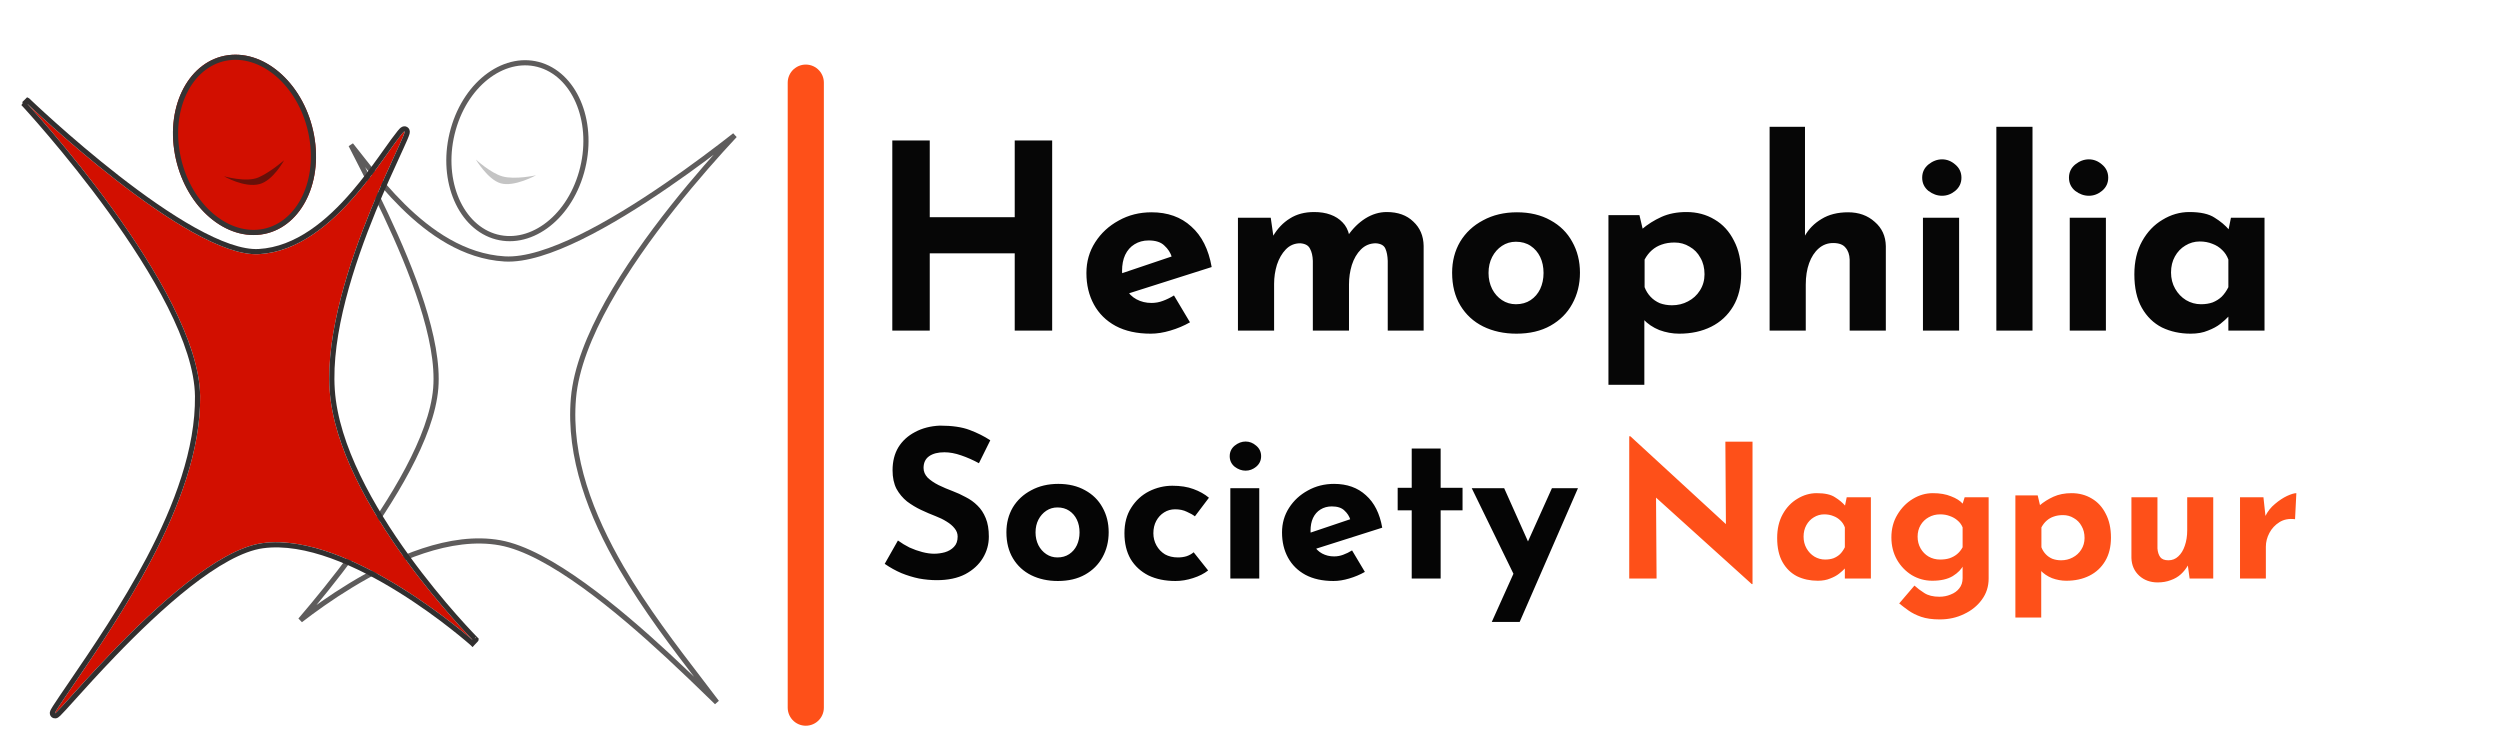 <svg width="484" height="145" viewBox="0 0 484 145" fill="none" xmlns="http://www.w3.org/2000/svg">
<g filter="url(#filter0_d_107_159)">
<path d="M148.333 16.635C148.333 16.635 113.128 46.549 97.719 45.63C82.31 44.711 71.708 27.399 67.008 22.173C62.307 16.948 85.365 52.693 83.863 71.13C82.36 89.566 53.561 120.492 53.561 120.492C53.561 120.492 78.051 98.222 96.692 101.571C115.333 104.919 149.973 146.109 139.391 131.965C128.808 117.821 109.576 95.698 111.518 73.121C113.459 50.544 148.333 16.635 148.333 16.635Z" fill="white"/>
<path d="M130.262 36.101C134.648 30.57 138.976 25.715 142.255 22.195C138.772 24.923 134.144 28.419 129.087 31.889C123.714 35.578 117.846 39.246 112.348 41.936C106.871 44.616 101.68 46.367 97.689 46.129C89.804 45.659 83.192 40.999 77.997 35.873C75.394 33.304 73.132 30.604 71.232 28.226C70.603 27.439 70.016 26.69 69.47 25.994C68.919 25.292 68.411 24.644 67.943 24.062C68.059 24.293 68.183 24.539 68.315 24.799C68.61 25.379 68.942 26.026 69.305 26.732C70.754 29.554 72.69 33.324 74.688 37.565C77.187 42.868 79.792 48.923 81.678 54.815C83.561 60.696 84.745 66.462 84.361 71.17C83.977 75.881 81.858 81.343 78.936 86.855C76.009 92.376 72.253 97.992 68.551 103.021C64.848 108.051 61.193 112.503 58.464 115.697C58.358 115.82 58.254 115.942 58.151 116.063C60.679 114.109 64.038 111.687 67.876 109.349C72.122 106.762 76.967 104.272 81.932 102.64C86.895 101.008 92.01 100.222 96.781 101.079C101.559 101.937 107.297 105.199 113.008 109.316C118.736 113.444 124.5 118.481 129.34 122.96C132.458 125.846 135.22 128.529 137.329 130.576C137.853 131.085 138.337 131.555 138.776 131.979C137.729 130.583 136.598 129.109 135.412 127.564C130.645 121.348 124.993 113.979 120.325 105.957C114.417 95.801 110.035 84.518 111.019 73.078C111.514 67.33 114.097 60.905 117.652 54.527C121.213 48.141 125.772 41.763 130.262 36.101Z" stroke="#5E5C5C"/>
</g>
<g filter="url(#filter1_d_107_159)">
<path d="M5 15.803C5 15.803 36.355 45.999 50.148 45.204C57.746 44.767 64.063 39.343 68.913 33.691C72.866 29.084 75.844 24.326 77.744 21.997C81.976 16.809 62.324 49.51 63.821 71.531C65.318 93.552 91.803 120.182 91.803 120.182C91.803 120.182 67.877 98.833 50.792 101.151C33.706 103.469 2.896 145.257 12.435 131.2C21.974 117.142 38.985 93.472 38.746 72.677C38.506 51.882 5 15.803 5 15.803Z" fill="#D20F00"/>
<path d="M5 15.803L5.347 15.443L4.634 16.143L5 15.803ZM5 15.803C5.347 15.443 5.347 15.443 5.347 15.443L5.348 15.444L5.352 15.448L5.369 15.464L5.436 15.528C5.495 15.585 5.584 15.669 5.7 15.779C5.932 15.999 6.274 16.322 6.715 16.733C7.597 17.555 8.873 18.729 10.448 20.136C13.598 22.95 17.939 26.692 22.709 30.407C27.481 34.125 32.671 37.807 37.518 40.509C42.39 43.224 46.826 44.895 50.119 44.705C57.5 44.28 63.699 38.999 68.533 33.366C70.496 31.079 72.219 28.751 73.692 26.698C74.056 26.191 74.406 25.699 74.741 25.228C75.755 23.803 76.633 22.568 77.357 21.68C77.493 21.514 77.612 21.376 77.714 21.271C77.797 21.186 77.922 21.064 78.063 21C78.126 20.972 78.339 20.888 78.566 21.015C78.796 21.145 78.832 21.375 78.839 21.447C78.855 21.602 78.81 21.769 78.779 21.873C78.637 22.357 78.202 23.337 77.598 24.659C77.425 25.038 77.237 25.448 77.035 25.888C75.804 28.568 74.069 32.345 72.271 36.749C68.074 47.028 63.58 60.613 64.32 71.497C65.058 82.356 71.976 94.42 78.778 103.821C82.171 108.51 85.517 112.514 88.016 115.346C89.265 116.762 90.302 117.884 91.026 118.652C91.388 119.035 91.671 119.331 91.864 119.529C91.961 119.629 92.034 119.704 92.084 119.754L92.139 119.811L92.153 119.825L92.157 119.828L92.157 119.829C92.157 119.829 92.158 119.829 91.803 120.182M5 15.803C4.634 16.143 4.634 16.144 4.634 16.144L4.635 16.145L4.639 16.15L4.657 16.169L4.728 16.246C4.791 16.314 4.885 16.416 5.007 16.55C5.251 16.818 5.61 17.215 6.067 17.727C6.981 18.751 8.288 20.239 9.858 22.089C12.997 25.79 17.184 30.939 21.378 36.735C25.573 42.533 29.767 48.968 32.925 55.242C36.089 61.528 38.187 67.599 38.246 72.683C38.364 82.954 34.218 93.981 28.815 104.231C24.025 113.319 18.276 121.746 13.705 128.447C13.123 129.299 12.56 130.124 12.021 130.919C11.424 131.798 10.982 132.464 10.683 132.937C10.534 133.173 10.417 133.367 10.334 133.517C10.292 133.592 10.256 133.662 10.227 133.725C10.203 133.78 10.168 133.861 10.152 133.948C10.145 133.987 10.13 134.08 10.157 134.189C10.192 134.327 10.297 134.493 10.502 134.558C10.659 134.609 10.791 134.569 10.837 134.554C10.896 134.534 10.943 134.507 10.973 134.489C11.08 134.424 11.202 134.314 11.314 134.207C11.558 133.973 11.917 133.592 12.37 133.099C12.835 132.592 13.408 131.956 14.075 131.216C16.023 129.055 18.773 126.003 21.989 122.663C26.306 118.18 31.442 113.198 36.557 109.195C41.693 105.176 46.731 102.207 50.859 101.646C55.019 101.082 59.632 101.956 64.238 103.617C68.84 105.277 73.4 107.709 77.44 110.222C81.48 112.734 84.989 115.319 87.489 117.276C88.739 118.255 89.736 119.076 90.419 119.651C90.761 119.939 91.025 120.166 91.202 120.32C91.222 120.338 91.241 120.354 91.259 120.37C91.32 120.423 91.369 120.465 91.403 120.496L91.454 120.541L91.466 120.552L91.469 120.554L91.47 120.555C91.47 120.555 91.47 120.555 91.803 120.182M91.803 120.182L92.158 119.829L91.47 120.555L91.803 120.182Z" stroke="#312F2F"/>
</g>
<g filter="url(#filter2_d_107_159)">
<ellipse rx="13.597" ry="17.653" transform="matrix(0.991 -0.134 0.181 0.983 47.335 24.044)" fill="#D20F00"/>
<path d="M60.314 22.29C62.051 31.735 57.494 39.961 50.439 40.914C43.383 41.867 36.094 35.241 34.356 25.797C32.619 16.352 37.176 8.126 44.231 7.173C51.287 6.22 58.576 12.846 60.314 22.29Z" stroke="#353434"/>
</g>
<path d="M50.233 35.644C52.896 34.95 55.002 31.026 55.002 31.026C55.002 31.026 52.394 33.312 50.049 34.346C47.703 35.381 43.358 34.123 43.358 34.123C43.358 34.123 47.276 36.415 50.233 35.644Z" fill="#671009"/>
<g filter="url(#filter3_d_107_159)">
<ellipse rx="13.597" ry="17.654" transform="matrix(-0.948 -0.317 -0.271 0.962 100.171 25.175)" fill="white"/>
<path d="M87.75 21.025C85.144 30.267 88.763 39.429 95.516 41.686C102.269 43.942 109.987 38.569 112.593 29.326C115.199 20.084 111.579 10.921 104.827 8.665C98.074 6.409 90.356 11.782 87.75 21.025Z" stroke="#5E5C5C"/>
</g>
<path d="M96.91 35.484C99.549 36.265 103.784 33.929 103.784 33.929C103.784 33.929 99.712 34.843 97.26 34.145C94.974 33.495 92.123 30.884 92.123 30.884C92.123 30.884 94.423 34.749 96.91 35.484Z" fill="#C4C4C4"/>
<g filter="url(#filter4_d_107_159)">
<path d="M203.7 23.2V60H196.45V45.05H180V60H172.75V23.2H180V38.05H196.45V23.2H203.7ZM222.78 60.6C220.113 60.6 217.846 60.1 215.98 59.1C214.146 58.1 212.746 56.717 211.78 54.95C210.813 53.183 210.33 51.15 210.33 48.85C210.33 46.65 210.896 44.667 212.03 42.9C213.163 41.133 214.68 39.733 216.58 38.7C218.48 37.633 220.596 37.1 222.93 37.1C226.063 37.1 228.63 38.017 230.63 39.85C232.663 41.65 233.98 44.267 234.58 47.7L217.58 53.1L216.03 49.3L228.33 45.15L226.88 45.8C226.613 44.933 226.13 44.183 225.43 43.55C224.763 42.883 223.746 42.55 222.38 42.55C221.346 42.55 220.43 42.8 219.63 43.3C218.863 43.767 218.263 44.45 217.83 45.35C217.43 46.217 217.23 47.25 217.23 48.45C217.23 49.817 217.48 50.967 217.98 51.9C218.48 52.8 219.163 53.483 220.03 53.95C220.896 54.417 221.863 54.65 222.93 54.65C223.696 54.65 224.43 54.517 225.13 54.25C225.863 53.983 226.58 53.633 227.28 53.2L230.38 58.4C229.213 59.067 227.946 59.6 226.58 60C225.246 60.4 223.98 60.6 222.78 60.6ZM246.016 38.15L246.566 42L246.466 41.7C247.333 40.233 248.416 39.1 249.716 38.3C251.016 37.467 252.583 37.05 254.416 37.05C255.616 37.05 256.666 37.217 257.566 37.55C258.5 37.883 259.283 38.383 259.916 39.05C260.55 39.683 260.983 40.517 261.216 41.55L260.966 41.6C261.9 40.233 263.016 39.133 264.316 38.3C265.65 37.467 267.033 37.05 268.466 37.05C270.633 37.05 272.35 37.667 273.616 38.9C274.916 40.1 275.583 41.667 275.616 43.6V60H268.666V46.5C268.633 45.533 268.483 44.75 268.216 44.15C267.95 43.517 267.333 43.167 266.366 43.1C265.233 43.1 264.266 43.5 263.466 44.3C262.7 45.067 262.116 46.067 261.716 47.3C261.35 48.5 261.166 49.75 261.166 51.05V60H254.166V46.5C254.133 45.533 253.95 44.75 253.616 44.15C253.316 43.517 252.683 43.167 251.716 43.1C250.616 43.1 249.683 43.5 248.916 44.3C248.183 45.067 247.616 46.05 247.216 47.25C246.85 48.45 246.666 49.683 246.666 50.95V60H239.666V38.15H246.016ZM281.13 48.8C281.13 46.567 281.647 44.567 282.68 42.8C283.747 41.033 285.23 39.65 287.13 38.65C289.03 37.617 291.214 37.1 293.68 37.1C296.18 37.1 298.347 37.617 300.18 38.65C302.014 39.65 303.414 41.033 304.38 42.8C305.38 44.567 305.88 46.567 305.88 48.8C305.88 51.033 305.38 53.05 304.38 54.85C303.414 56.617 302.014 58.017 300.18 59.05C298.347 60.083 296.147 60.6 293.58 60.6C291.18 60.6 289.03 60.133 287.13 59.2C285.264 58.267 283.797 56.917 282.73 55.15C281.664 53.383 281.13 51.267 281.13 48.8ZM288.18 48.85C288.18 49.983 288.414 51.017 288.88 51.95C289.347 52.85 289.98 53.567 290.78 54.1C291.58 54.633 292.48 54.9 293.48 54.9C294.58 54.9 295.53 54.633 296.33 54.1C297.13 53.567 297.747 52.85 298.18 51.95C298.614 51.017 298.83 49.983 298.83 48.85C298.83 47.683 298.614 46.65 298.18 45.75C297.747 44.85 297.13 44.133 296.33 43.6C295.53 43.067 294.58 42.8 293.48 42.8C292.48 42.8 291.58 43.067 290.78 43.6C289.98 44.133 289.347 44.85 288.88 45.75C288.414 46.65 288.18 47.683 288.18 48.85ZM325.095 60.6C323.795 60.6 322.512 60.367 321.245 59.9C320.012 59.4 318.978 58.7 318.145 57.8L318.345 55.75V70.5H311.395V37.65H317.395L318.395 41.9L317.845 40.4C318.978 39.433 320.245 38.633 321.645 38C323.045 37.367 324.662 37.05 326.495 37.05C328.528 37.05 330.345 37.533 331.945 38.5C333.545 39.433 334.795 40.8 335.695 42.6C336.628 44.367 337.095 46.5 337.095 49C337.095 51.467 336.578 53.567 335.545 55.3C334.512 57.033 333.095 58.35 331.295 59.25C329.495 60.15 327.428 60.6 325.095 60.6ZM323.695 55.1C324.828 55.1 325.862 54.85 326.795 54.35C327.762 53.85 328.528 53.15 329.095 52.25C329.695 51.317 329.995 50.267 329.995 49.1C329.995 47.867 329.728 46.8 329.195 45.9C328.695 44.967 327.995 44.25 327.095 43.75C326.228 43.217 325.262 42.95 324.195 42.95C323.262 42.95 322.428 43.083 321.695 43.35C320.995 43.583 320.362 43.95 319.795 44.45C319.262 44.917 318.795 45.517 318.395 46.25V51.6C318.662 52.3 319.045 52.917 319.545 53.45C320.045 53.983 320.645 54.4 321.345 54.7C322.078 54.967 322.862 55.1 323.695 55.1ZM342.596 60V20.55H349.446V42.55L349.396 41.7C350.163 40.333 351.246 39.233 352.646 38.4C354.046 37.533 355.763 37.1 357.796 37.1C359.863 37.1 361.579 37.717 362.946 38.95C364.346 40.15 365.063 41.717 365.096 43.65V60H358.096V46.25C358.063 45.283 357.796 44.517 357.296 43.95C356.829 43.35 356.029 43.05 354.896 43.05C353.829 43.05 352.896 43.4 352.096 44.1C351.296 44.8 350.679 45.75 350.246 46.95C349.813 48.15 349.596 49.533 349.596 51.1V60H342.596ZM372.284 38.15H379.284V60H372.284V38.15ZM372.134 30.4C372.134 29.367 372.534 28.517 373.334 27.85C374.167 27.183 375.05 26.85 375.984 26.85C376.917 26.85 377.767 27.183 378.534 27.85C379.334 28.517 379.734 29.367 379.734 30.4C379.734 31.433 379.334 32.283 378.534 32.95C377.767 33.583 376.917 33.9 375.984 33.9C375.05 33.9 374.167 33.583 373.334 32.95C372.534 32.283 372.134 31.433 372.134 30.4ZM386.493 20.55H393.493V60H386.493V20.55ZM400.702 38.15H407.702V60H400.702V38.15ZM400.552 30.4C400.552 29.367 400.952 28.517 401.752 27.85C402.585 27.183 403.468 26.85 404.402 26.85C405.335 26.85 406.185 27.183 406.952 27.85C407.752 28.517 408.152 29.367 408.152 30.4C408.152 31.433 407.752 32.283 406.952 32.95C406.185 33.583 405.335 33.9 404.402 33.9C403.468 33.9 402.585 33.583 401.752 32.95C400.952 32.283 400.552 31.433 400.552 30.4ZM424.111 60.6C422.077 60.6 420.227 60.2 418.561 59.4C416.927 58.567 415.627 57.3 414.661 55.6C413.694 53.9 413.211 51.733 413.211 49.1C413.211 46.633 413.711 44.5 414.711 42.7C415.711 40.9 417.027 39.517 418.661 38.55C420.294 37.55 422.027 37.05 423.861 37.05C426.027 37.05 427.661 37.417 428.761 38.15C429.894 38.85 430.827 39.633 431.561 40.5L431.261 41.35L431.911 38.15H438.411V60H431.411V55.25L431.961 56.75C431.894 56.75 431.694 56.95 431.361 57.35C431.027 57.717 430.527 58.167 429.861 58.7C429.227 59.2 428.427 59.633 427.461 60C426.527 60.4 425.411 60.6 424.111 60.6ZM426.111 54.9C426.944 54.9 427.694 54.783 428.361 54.55C429.027 54.283 429.611 53.917 430.111 53.45C430.611 52.95 431.044 52.333 431.411 51.6V46.25C431.144 45.517 430.744 44.9 430.211 44.4C429.677 43.867 429.044 43.467 428.311 43.2C427.577 42.9 426.761 42.75 425.861 42.75C424.861 42.75 423.927 43.017 423.061 43.55C422.227 44.05 421.561 44.75 421.061 45.65C420.561 46.55 420.311 47.583 420.311 48.75C420.311 49.917 420.577 50.967 421.111 51.9C421.644 52.833 422.344 53.567 423.211 54.1C424.111 54.633 425.077 54.9 426.111 54.9Z" fill="#060606"/>
</g>
<g filter="url(#filter5_d_107_159)">
<path d="M189.52 85.68C188.4 85.067 187.253 84.56 186.08 84.16C184.933 83.76 183.853 83.56 182.84 83.56C181.587 83.56 180.6 83.813 179.88 84.32C179.16 84.827 178.8 85.587 178.8 86.6C178.8 87.293 179.067 87.92 179.6 88.48C180.16 89.013 180.867 89.493 181.72 89.92C182.6 90.347 183.507 90.733 184.44 91.08C185.293 91.4 186.133 91.787 186.96 92.24C187.813 92.667 188.573 93.213 189.24 93.88C189.907 94.52 190.44 95.333 190.84 96.32C191.24 97.28 191.44 98.467 191.44 99.88C191.44 101.373 191.053 102.76 190.28 104.04C189.507 105.32 188.373 106.36 186.88 107.16C185.387 107.933 183.547 108.32 181.36 108.32C180.24 108.32 179.093 108.213 177.92 108C176.773 107.76 175.64 107.413 174.52 106.96C173.4 106.48 172.32 105.88 171.28 105.16L173.84 100.64C174.533 101.147 175.28 101.6 176.08 102C176.907 102.373 177.733 102.667 178.56 102.88C179.387 103.093 180.147 103.2 180.84 103.2C181.533 103.2 182.227 103.107 182.92 102.92C183.64 102.707 184.227 102.36 184.68 101.88C185.16 101.4 185.4 100.733 185.4 99.88C185.4 99.293 185.2 98.76 184.8 98.28C184.427 97.8 183.907 97.36 183.24 96.96C182.6 96.56 181.893 96.213 181.12 95.92C180.213 95.573 179.28 95.173 178.32 94.72C177.36 94.267 176.453 93.72 175.6 93.08C174.773 92.413 174.093 91.6 173.56 90.64C173.053 89.653 172.8 88.453 172.8 87.04C172.8 85.333 173.173 83.853 173.92 82.6C174.693 81.347 175.773 80.36 177.16 79.64C178.547 78.893 180.147 78.48 181.96 78.4C184.333 78.4 186.253 78.68 187.72 79.24C189.213 79.8 190.547 80.467 191.72 81.24L189.52 85.68ZM194.84 99.04C194.84 97.253 195.254 95.653 196.08 94.24C196.934 92.827 198.12 91.72 199.64 90.92C201.16 90.093 202.907 89.68 204.88 89.68C206.88 89.68 208.614 90.093 210.08 90.92C211.547 91.72 212.667 92.827 213.44 94.24C214.24 95.653 214.64 97.253 214.64 99.04C214.64 100.827 214.24 102.44 213.44 103.88C212.667 105.293 211.547 106.413 210.08 107.24C208.614 108.067 206.854 108.48 204.8 108.48C202.88 108.48 201.16 108.107 199.64 107.36C198.147 106.613 196.974 105.533 196.12 104.12C195.267 102.707 194.84 101.013 194.84 99.04ZM200.48 99.08C200.48 99.987 200.667 100.813 201.04 101.56C201.414 102.28 201.92 102.853 202.56 103.28C203.2 103.707 203.92 103.92 204.72 103.92C205.6 103.92 206.36 103.707 207 103.28C207.64 102.853 208.134 102.28 208.48 101.56C208.827 100.813 209 99.987 209 99.08C209 98.147 208.827 97.32 208.48 96.6C208.134 95.88 207.64 95.307 207 94.88C206.36 94.453 205.6 94.24 204.72 94.24C203.92 94.24 203.2 94.453 202.56 94.88C201.92 95.307 201.414 95.88 201.04 96.6C200.667 97.32 200.48 98.147 200.48 99.08ZM233.892 106.44C233.119 107.053 232.145 107.547 230.972 107.92C229.825 108.293 228.692 108.48 227.572 108.48C225.572 108.48 223.825 108.12 222.332 107.4C220.865 106.653 219.719 105.6 218.892 104.24C218.092 102.853 217.692 101.187 217.692 99.24C217.692 97.293 218.132 95.64 219.012 94.28C219.892 92.893 221.039 91.84 222.452 91.12C223.892 90.4 225.399 90.04 226.972 90.04C228.545 90.04 229.905 90.253 231.052 90.68C232.225 91.107 233.225 91.667 234.052 92.36L231.332 95.96C230.959 95.667 230.439 95.373 229.772 95.08C229.132 94.76 228.372 94.6 227.492 94.6C226.719 94.6 226.012 94.8 225.372 95.2C224.732 95.6 224.225 96.147 223.852 96.84C223.479 97.533 223.292 98.333 223.292 99.24C223.292 100.093 223.492 100.88 223.892 101.6C224.292 102.32 224.839 102.893 225.532 103.32C226.252 103.72 227.092 103.92 228.052 103.92C228.665 103.92 229.225 103.84 229.732 103.68C230.265 103.493 230.719 103.24 231.092 102.92L233.892 106.44ZM238.193 90.52H243.793V108H238.193V90.52ZM238.073 84.32C238.073 83.493 238.393 82.813 239.033 82.28C239.699 81.747 240.406 81.48 241.153 81.48C241.899 81.48 242.579 81.747 243.193 82.28C243.833 82.813 244.153 83.493 244.153 84.32C244.153 85.147 243.833 85.827 243.193 86.36C242.579 86.867 241.899 87.12 241.153 87.12C240.406 87.12 239.699 86.867 239.033 86.36C238.393 85.827 238.073 85.147 238.073 84.32ZM258.16 108.48C256.026 108.48 254.213 108.08 252.72 107.28C251.253 106.48 250.133 105.373 249.36 103.96C248.586 102.547 248.2 100.92 248.2 99.08C248.2 97.32 248.653 95.733 249.56 94.32C250.466 92.907 251.68 91.787 253.2 90.96C254.72 90.107 256.413 89.68 258.28 89.68C260.786 89.68 262.84 90.413 264.44 91.88C266.066 93.32 267.12 95.413 267.6 98.16L254 102.48L252.76 99.44L262.6 96.12L261.44 96.64C261.226 95.947 260.84 95.347 260.28 94.84C259.746 94.307 258.933 94.04 257.84 94.04C257.013 94.04 256.28 94.24 255.64 94.64C255.026 95.013 254.546 95.56 254.2 96.28C253.88 96.973 253.72 97.8 253.72 98.76C253.72 99.853 253.92 100.773 254.32 101.52C254.72 102.24 255.266 102.787 255.96 103.16C256.653 103.533 257.426 103.72 258.28 103.72C258.893 103.72 259.48 103.613 260.04 103.4C260.626 103.187 261.2 102.907 261.76 102.56L264.24 106.72C263.306 107.253 262.293 107.68 261.2 108C260.133 108.32 259.12 108.48 258.16 108.48ZM273.309 82.84H278.909V90.44H283.149V94.8H278.909V108H273.309V94.8H270.589V90.44H273.309V82.84ZM288.811 116.4L300.451 90.52H305.491L294.211 116.4H288.811ZM293.491 108.08L284.931 90.52H291.211L297.811 105.28L293.491 108.08Z" fill="#050505"/>
</g>
<g filter="url(#filter6_d_107_159)">
<path d="M339.144 109.08L319.056 90.936L320.604 91.8L320.712 108H315.42V80.46H315.636L335.292 98.532L334.14 98.028L334.032 81.504H339.288V109.08H339.144ZM351.907 108.432C350.443 108.432 349.111 108.144 347.911 107.568C346.735 106.968 345.799 106.056 345.103 104.832C344.407 103.608 344.059 102.048 344.059 100.152C344.059 98.376 344.419 96.84 345.139 95.544C345.859 94.248 346.807 93.252 347.983 92.556C349.159 91.836 350.407 91.476 351.727 91.476C353.287 91.476 354.463 91.74 355.255 92.268C356.071 92.772 356.743 93.336 357.271 93.96L357.055 94.572L357.523 92.268H362.203V108H357.163V104.58L357.559 105.66C357.511 105.66 357.367 105.804 357.127 106.092C356.887 106.356 356.527 106.68 356.047 107.064C355.591 107.424 355.015 107.736 354.319 108C353.647 108.288 352.843 108.432 351.907 108.432ZM353.347 104.328C353.947 104.328 354.487 104.244 354.967 104.076C355.447 103.884 355.867 103.62 356.227 103.284C356.587 102.924 356.899 102.48 357.163 101.952V98.1C356.971 97.572 356.683 97.128 356.299 96.768C355.915 96.384 355.459 96.096 354.931 95.904C354.403 95.688 353.815 95.58 353.167 95.58C352.447 95.58 351.775 95.772 351.151 96.156C350.551 96.516 350.071 97.02 349.711 97.668C349.351 98.316 349.171 99.06 349.171 99.9C349.171 100.74 349.363 101.496 349.747 102.168C350.131 102.84 350.635 103.368 351.259 103.752C351.907 104.136 352.603 104.328 353.347 104.328ZM375.533 115.92C374.117 115.92 372.917 115.752 371.933 115.416C370.973 115.08 370.157 114.672 369.485 114.192C368.813 113.712 368.213 113.256 367.685 112.824L370.637 109.368C371.189 109.872 371.825 110.352 372.545 110.808C373.289 111.288 374.261 111.528 375.461 111.528C376.253 111.528 376.985 111.384 377.657 111.096C378.353 110.832 378.905 110.436 379.313 109.908C379.745 109.38 379.961 108.72 379.961 107.928V104.472L380.141 105.372C379.757 106.188 379.061 106.908 378.053 107.532C377.045 108.132 375.725 108.432 374.093 108.432C372.677 108.432 371.357 108.072 370.133 107.352C368.933 106.608 367.973 105.612 367.253 104.364C366.533 103.092 366.173 101.652 366.173 100.044C366.173 98.388 366.557 96.924 367.325 95.652C368.093 94.356 369.089 93.336 370.313 92.592C371.537 91.848 372.833 91.476 374.201 91.476C375.569 91.476 376.745 91.68 377.729 92.088C378.737 92.472 379.493 92.952 379.997 93.528L379.817 93.996L380.357 92.268H385.001V108C385.001 109.536 384.569 110.892 383.705 112.068C382.841 113.268 381.689 114.204 380.249 114.876C378.833 115.572 377.261 115.92 375.533 115.92ZM371.249 99.9C371.249 100.74 371.441 101.496 371.825 102.168C372.209 102.84 372.725 103.368 373.373 103.752C374.045 104.136 374.789 104.328 375.605 104.328C376.301 104.328 376.913 104.244 377.441 104.076C377.993 103.884 378.473 103.62 378.881 103.284C379.313 102.924 379.673 102.48 379.961 101.952V98.1C379.745 97.572 379.421 97.128 378.989 96.768C378.557 96.384 378.053 96.096 377.477 95.904C376.925 95.688 376.301 95.58 375.605 95.58C374.789 95.58 374.045 95.772 373.373 96.156C372.725 96.516 372.209 97.02 371.825 97.668C371.441 98.316 371.249 99.06 371.249 99.9ZM400.042 108.432C399.106 108.432 398.182 108.264 397.27 107.928C396.382 107.568 395.638 107.064 395.038 106.416L395.182 104.94V115.56H390.178V91.908H394.498L395.218 94.968L394.822 93.888C395.638 93.192 396.55 92.616 397.558 92.16C398.566 91.704 399.73 91.476 401.05 91.476C402.514 91.476 403.822 91.824 404.974 92.52C406.126 93.192 407.026 94.176 407.674 95.472C408.346 96.744 408.682 98.28 408.682 100.08C408.682 101.856 408.31 103.368 407.566 104.616C406.822 105.864 405.802 106.812 404.506 107.46C403.21 108.108 401.722 108.432 400.042 108.432ZM399.034 104.472C399.85 104.472 400.594 104.292 401.266 103.932C401.962 103.572 402.514 103.068 402.922 102.42C403.354 101.748 403.57 100.992 403.57 100.152C403.57 99.264 403.378 98.496 402.994 97.848C402.634 97.176 402.13 96.66 401.482 96.3C400.858 95.916 400.162 95.724 399.394 95.724C398.722 95.724 398.122 95.82 397.594 96.012C397.09 96.18 396.634 96.444 396.226 96.804C395.842 97.14 395.506 97.572 395.218 98.1V101.952C395.41 102.456 395.686 102.9 396.046 103.284C396.406 103.668 396.838 103.968 397.342 104.184C397.87 104.376 398.434 104.472 399.034 104.472ZM417.719 108.756C416.303 108.756 415.115 108.324 414.155 107.46C413.195 106.572 412.691 105.432 412.643 104.04V92.268H417.683V102.168C417.731 102.864 417.911 103.428 418.223 103.86C418.535 104.268 419.063 104.472 419.807 104.472C420.551 104.472 421.187 104.22 421.715 103.716C422.267 103.212 422.687 102.528 422.975 101.664C423.287 100.776 423.443 99.78 423.443 98.676V92.268H428.483V108H423.911L423.515 105.12L423.587 105.444C423.227 106.092 422.771 106.668 422.219 107.172C421.667 107.676 421.007 108.06 420.239 108.324C419.495 108.612 418.655 108.756 417.719 108.756ZM438.202 92.268L438.67 96.588L438.562 95.94C439.018 95.004 439.642 94.212 440.434 93.564C441.226 92.892 442.006 92.376 442.774 92.016C443.566 91.656 444.166 91.476 444.574 91.476L444.322 96.516C443.146 96.372 442.138 96.564 441.298 97.092C440.458 97.62 439.81 98.316 439.354 99.18C438.898 100.044 438.67 100.932 438.67 101.844V108H433.666V92.268H438.202Z" fill="#FE5019"/>
</g>
<g filter="url(#filter7_d_107_159)">
<path d="M156 12L156 133" stroke="#FE5019" stroke-width="7" stroke-linecap="round"/>
</g>
<defs>
<filter id="filter0_d_107_159" x="49.56" y="16.635" width="102.772" height="126.276" filterUnits="userSpaceOnUse" color-interpolation-filters="sRGB">
<feFlood flood-opacity="0" result="BackgroundImageFix"/>
<feColorMatrix in="SourceAlpha" type="matrix" values="0 0 0 0 0 0 0 0 0 0 0 0 0 0 0 0 0 0 127 0" result="hardAlpha"/>
<feOffset dy="4"/>
<feGaussianBlur stdDeviation="2"/>
<feComposite in2="hardAlpha" operator="out"/>
<feColorMatrix type="matrix" values="0 0 0 0 0 0 0 0 0 0 0 0 0 0 0 0 0 0 0.25 0"/>
<feBlend mode="normal" in2="BackgroundImageFix" result="effect1_dropShadow_107_159"/>
<feBlend mode="normal" in="SourceGraphic" in2="effect1_dropShadow_107_159" result="shape"/>
</filter>
<filter id="filter1_d_107_159" x="0.267" y="15.083" width="96.245" height="128" filterUnits="userSpaceOnUse" color-interpolation-filters="sRGB">
<feFlood flood-opacity="0" result="BackgroundImageFix"/>
<feColorMatrix in="SourceAlpha" type="matrix" values="0 0 0 0 0 0 0 0 0 0 0 0 0 0 0 0 0 0 127 0" result="hardAlpha"/>
<feOffset dy="4"/>
<feGaussianBlur stdDeviation="2"/>
<feComposite in2="hardAlpha" operator="out"/>
<feColorMatrix type="matrix" values="0 0 0 0 0 0 0 0 0 0 0 0 0 0 0 0 0 0 0.25 0"/>
<feBlend mode="normal" in2="BackgroundImageFix" result="effect1_dropShadow_107_159"/>
<feBlend mode="normal" in="SourceGraphic" in2="effect1_dropShadow_107_159" result="shape"/>
</filter>
<filter id="filter2_d_107_159" x="29.484" y="6.585" width="35.702" height="42.917" filterUnits="userSpaceOnUse" color-interpolation-filters="sRGB">
<feFlood flood-opacity="0" result="BackgroundImageFix"/>
<feColorMatrix in="SourceAlpha" type="matrix" values="0 0 0 0 0 0 0 0 0 0 0 0 0 0 0 0 0 0 127 0" result="hardAlpha"/>
<feOffset dy="4"/>
<feGaussianBlur stdDeviation="2"/>
<feComposite in2="hardAlpha" operator="out"/>
<feColorMatrix type="matrix" values="0 0 0 0 0 0 0 0 0 0 0 0 0 0 0 0 0 0 0.25 0"/>
<feBlend mode="normal" in2="BackgroundImageFix" result="effect1_dropShadow_107_159"/>
<feBlend mode="normal" in="SourceGraphic" in2="effect1_dropShadow_107_159" result="shape"/>
</filter>
<filter id="filter3_d_107_159" x="82.411" y="7.642" width="35.522" height="43.068" filterUnits="userSpaceOnUse" color-interpolation-filters="sRGB">
<feFlood flood-opacity="0" result="BackgroundImageFix"/>
<feColorMatrix in="SourceAlpha" type="matrix" values="0 0 0 0 0 0 0 0 0 0 0 0 0 0 0 0 0 0 127 0" result="hardAlpha"/>
<feOffset dy="4"/>
<feGaussianBlur stdDeviation="2"/>
<feComposite in2="hardAlpha" operator="out"/>
<feColorMatrix type="matrix" values="0 0 0 0 0 0 0 0 0 0 0 0 0 0 0 0 0 0 0.25 0"/>
<feBlend mode="normal" in2="BackgroundImageFix" result="effect1_dropShadow_107_159"/>
<feBlend mode="normal" in="SourceGraphic" in2="effect1_dropShadow_107_159" result="shape"/>
</filter>
<filter id="filter4_d_107_159" x="168.75" y="20.55" width="273.661" height="57.95" filterUnits="userSpaceOnUse" color-interpolation-filters="sRGB">
<feFlood flood-opacity="0" result="BackgroundImageFix"/>
<feColorMatrix in="SourceAlpha" type="matrix" values="0 0 0 0 0 0 0 0 0 0 0 0 0 0 0 0 0 0 127 0" result="hardAlpha"/>
<feOffset dy="4"/>
<feGaussianBlur stdDeviation="2"/>
<feComposite in2="hardAlpha" operator="out"/>
<feColorMatrix type="matrix" values="0 0 0 0 0 0 0 0 0 0 0 0 0 0 0 0 0 0 0.25 0"/>
<feBlend mode="normal" in2="BackgroundImageFix" result="effect1_dropShadow_107_159"/>
<feBlend mode="normal" in="SourceGraphic" in2="effect1_dropShadow_107_159" result="shape"/>
</filter>
<filter id="filter5_d_107_159" x="167.28" y="78.4" width="142.211" height="46" filterUnits="userSpaceOnUse" color-interpolation-filters="sRGB">
<feFlood flood-opacity="0" result="BackgroundImageFix"/>
<feColorMatrix in="SourceAlpha" type="matrix" values="0 0 0 0 0 0 0 0 0 0 0 0 0 0 0 0 0 0 127 0" result="hardAlpha"/>
<feOffset dy="4"/>
<feGaussianBlur stdDeviation="2"/>
<feComposite in2="hardAlpha" operator="out"/>
<feColorMatrix type="matrix" values="0 0 0 0 0 0 0 0 0 0 0 0 0 0 0 0 0 0 0.25 0"/>
<feBlend mode="normal" in2="BackgroundImageFix" result="effect1_dropShadow_107_159"/>
<feBlend mode="normal" in="SourceGraphic" in2="effect1_dropShadow_107_159" result="shape"/>
</filter>
<filter id="filter6_d_107_159" x="311.42" y="80.46" width="137.154" height="43.46" filterUnits="userSpaceOnUse" color-interpolation-filters="sRGB">
<feFlood flood-opacity="0" result="BackgroundImageFix"/>
<feColorMatrix in="SourceAlpha" type="matrix" values="0 0 0 0 0 0 0 0 0 0 0 0 0 0 0 0 0 0 127 0" result="hardAlpha"/>
<feOffset dy="4"/>
<feGaussianBlur stdDeviation="2"/>
<feComposite in2="hardAlpha" operator="out"/>
<feColorMatrix type="matrix" values="0 0 0 0 0 0 0 0 0 0 0 0 0 0 0 0 0 0 0.25 0"/>
<feBlend mode="normal" in2="BackgroundImageFix" result="effect1_dropShadow_107_159"/>
<feBlend mode="normal" in="SourceGraphic" in2="effect1_dropShadow_107_159" result="shape"/>
</filter>
<filter id="filter7_d_107_159" x="148.5" y="8.5" width="15" height="136" filterUnits="userSpaceOnUse" color-interpolation-filters="sRGB">
<feFlood flood-opacity="0" result="BackgroundImageFix"/>
<feColorMatrix in="SourceAlpha" type="matrix" values="0 0 0 0 0 0 0 0 0 0 0 0 0 0 0 0 0 0 127 0" result="hardAlpha"/>
<feOffset dy="4"/>
<feGaussianBlur stdDeviation="2"/>
<feComposite in2="hardAlpha" operator="out"/>
<feColorMatrix type="matrix" values="0 0 0 0 0 0 0 0 0 0 0 0 0 0 0 0 0 0 0.25 0"/>
<feBlend mode="normal" in2="BackgroundImageFix" result="effect1_dropShadow_107_159"/>
<feBlend mode="normal" in="SourceGraphic" in2="effect1_dropShadow_107_159" result="shape"/>
</filter>
</defs>
</svg>
